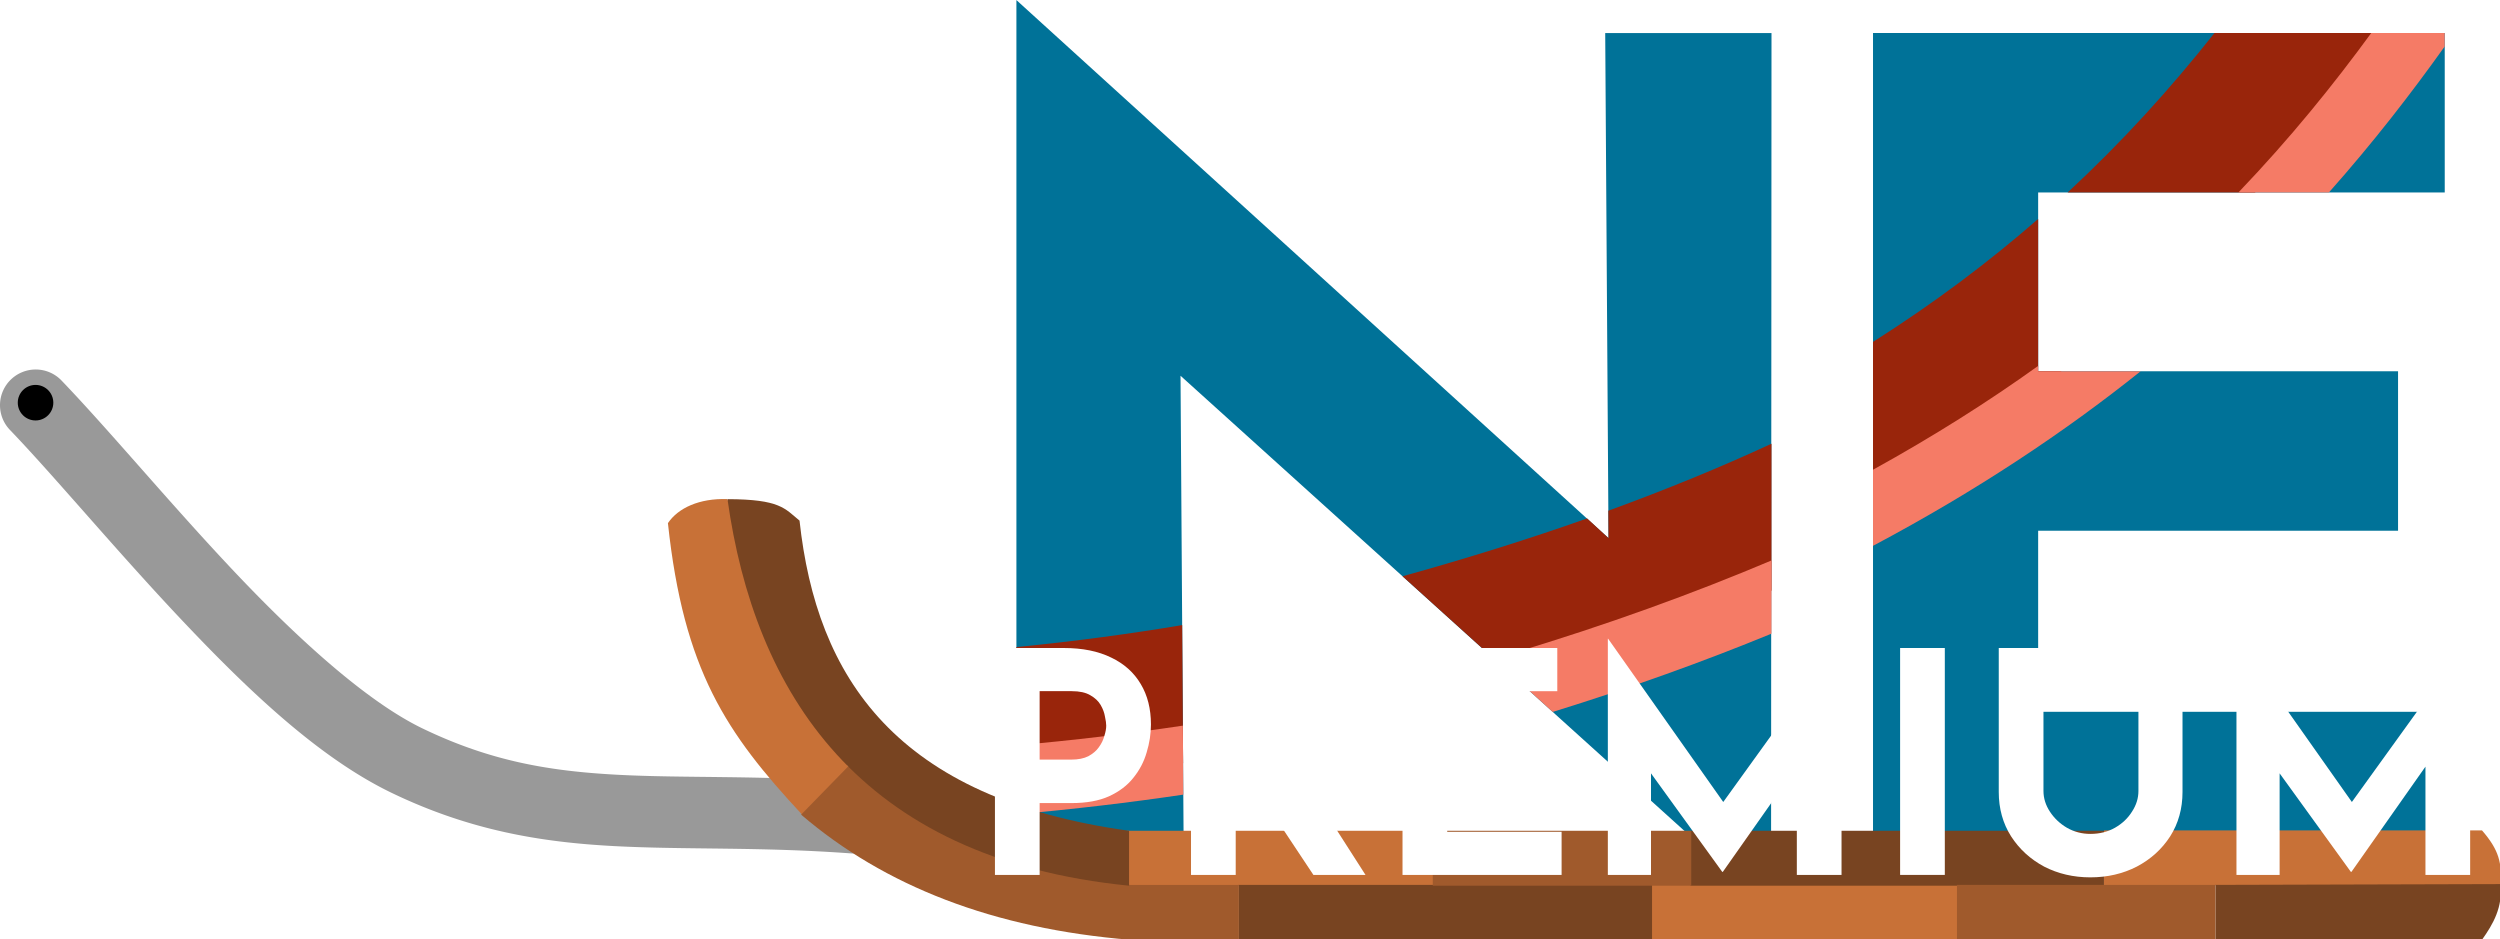 <?xml version="1.0" encoding="UTF-8" standalone="no"?>
<!-- Created with Inkscape (http://www.inkscape.org/) -->

<svg
   width="184.262mm"
   height="69.241mm"
   viewBox="0 0 184.262 69.241"
   version="1.1"
   id="svg5"
   inkscape:version="1.2 (dc2aedaf03, 2022-05-15)"
   sodipodi:docname="transition-sled-dark.svg"
   xmlns:inkscape="http://www.inkscape.org/namespaces/inkscape"
   xmlns:sodipodi="http://sodipodi.sourceforge.net/DTD/sodipodi-0.dtd"
   xmlns="http://www.w3.org/2000/svg"
   xmlns:svg="http://www.w3.org/2000/svg">
  <sodipodi:namedview
     id="namedview7"
     pagecolor="#ffffff"
     bordercolor="#666666"
     borderopacity="1.0"
     inkscape:showpageshadow="2"
     inkscape:pageopacity="0.0"
     inkscape:pagecheckerboard="0"
     inkscape:deskcolor="#d1d1d1"
     inkscape:document-units="mm"
     showgrid="true"
     inkscape:zoom="1"
     inkscape:cx="428.5"
     inkscape:cy="-77.5"
     inkscape:window-width="1920"
     inkscape:window-height="991"
     inkscape:window-x="2391"
     inkscape:window-y="-9"
     inkscape:window-maximized="1"
     inkscape:current-layer="layer1" />
  <defs
     id="defs2">
    <filter
       style="color-interpolation-filters:sRGB"
       inkscape:label="Drop Shadow"
       id="filter3400"
       x="0"
       y="0"
       width="1.01"
       height="1.061">
      <feFlood
         flood-opacity="1"
         flood-color="rgb(0,0,0)"
         result="flood"
         id="feFlood3390" />
      <feComposite
         in="flood"
         in2="SourceGraphic"
         operator="in"
         result="composite1"
         id="feComposite3392" />
      <feGaussianBlur
         in="composite1"
         stdDeviation="0"
         result="blur"
         id="feGaussianBlur3394" />
      <feOffset
         dx="1"
         dy="1"
         result="offset"
         id="feOffset3396" />
      <feComposite
         in="SourceGraphic"
         in2="offset"
         operator="over"
         result="composite2"
         id="feComposite3398" />
    </filter>
  </defs>
  <g
     inkscape:label="Layer 1"
     inkscape:groupmode="layer"
     id="layer1"
     transform="translate(-334.681,-105.615)">
    <g
       id="g20412-6"
       transform="translate(317.996,-92.515)">
      <path
         id="path13649-6-4"
         style="font-weight:bold;font-size:83.942px;line-height:1.25;font-family:'Josefin Sans';-inkscape-font-specification:'Josefin Sans, Bold';fill:#003c4a;fill-opacity:1;stroke-width:2.099"
         d="m 132.535,240.604 -0.29,-0.486 0.006,0.787 z" />
      <path
         style="font-weight:bold;font-size:83.942px;line-height:1.25;font-family:'Josefin Sans';-inkscape-font-specification:'Josefin Sans, Bold';fill:#007298;fill-opacity:1;stroke-width:2.099"
         d="m 91.599,198.13 v 64.216 h 12.339 l -0.243,-36.521 43.222,39.039 0.303,0.327 0.033,-64.626 h -12.256 l 0.243,37.228 -43.646,-39.662 z"
         id="path905-7-8-7" />
      <path
         style="font-weight:bold;font-size:83.942px;line-height:1.25;font-family:'Josefin Sans';-inkscape-font-specification:'Josefin Sans, Bold';fill:#99250b;fill-opacity:1;stroke-width:2.099"
         d="m 103.818,244.202 c -3.761,0.631 -7.856,1.193 -12.218,1.619 v 10.145 c 4.354,-0.415 8.47,-0.962 12.286,-1.585 z"
         id="path20375-7" />
      <path
         style="font-weight:bold;font-size:83.942px;line-height:1.25;font-family:'Josefin Sans';-inkscape-font-specification:'Josefin Sans, Bold';fill:#99250b;fill-opacity:1;stroke-width:2.099"
         d="m 147.253,230.833 c -3.722,1.725 -7.728,3.37 -12.026,4.938 l 0.013,2.021 -1.579,-1.452 c -4.23,1.498 -8.762,2.919 -13.603,4.264 l 8.706,7.865 c 6.715,-2.081 12.852,-4.357 18.488,-6.807 z"
         id="path20371-0" />
      <path
         style="font-weight:bold;font-size:83.942px;line-height:1.25;font-family:'Josefin Sans';-inkscape-font-specification:'Josefin Sans, Bold';fill:#f57b66;fill-opacity:1;stroke-width:2.099"
         d="m 103.867,251.613 c -3.958,0.593 -8.065,1.08 -12.268,1.454 v 5.08 c 4.211,-0.372 8.323,-0.859 12.302,-1.449 z"
         id="path20385-9" />
      <path
         style="font-weight:bold;font-size:83.942px;line-height:1.25;font-family:'Josefin Sans';-inkscape-font-specification:'Josefin Sans, Bold';fill:#f57b66;fill-opacity:1;stroke-width:2.099"
         d="m 147.253,239.437 c -5.761,2.436 -12.094,4.738 -19.12,6.853 -0.44,0.132 -0.898,0.26 -1.347,0.391 l 4.341,3.922 c 5.803,-1.796 11.163,-3.729 16.125,-5.769 z"
         id="path20381-6" />
    </g>
    <g
       id="g20419-7"
       transform="translate(311.646,-92.515)">
      <path
         style="font-weight:bold;font-size:83.942px;line-height:1.25;font-family:'Josefin Sans';-inkscape-font-specification:'Josefin Sans, Bold';fill:#007298;fill-opacity:1;stroke-width:2.099"
         d="m 161.085,200.564 v 61.782 h 43.314 V 250.594 H 173.257 V 237.247 h 26.526 v -11.752 h -26.526 v -13.179 h 29.967 v -11.752 z"
         id="path20365-7" />
      <path
         style="font-weight:bold;font-size:83.942px;line-height:1.25;font-family:'Josefin Sans';-inkscape-font-specification:'Josefin Sans, Bold';fill:#99250b;fill-opacity:1;stroke-width:2.099"
         d="m 173.257,214.268 c -3.644,3.176 -7.661,6.201 -12.172,9.061 v 11.437 c 5.106,-2.919 9.707,-6.019 13.903,-9.271 h -1.731 z"
         id="path20369-3" />
      <path
         style="font-weight:bold;font-size:83.942px;line-height:1.25;font-family:'Josefin Sans';-inkscape-font-specification:'Josefin Sans, Bold';fill:#99250b;fill-opacity:1;stroke-width:2.099"
         d="m 186.252,200.564 c -3.252,4.109 -6.805,8.03 -10.824,11.752 h 13.816 c 3.446,-3.788 6.556,-7.715 9.439,-11.752 z"
         id="path905-7-04-2-4" />
      <path
         style="font-weight:bold;font-size:83.942px;line-height:1.25;font-family:'Josefin Sans';-inkscape-font-specification:'Josefin Sans, Bold';fill:#f57b66;fill-opacity:1;stroke-width:2.099"
         d="m 173.257,225.098 c -3.642,2.615 -7.685,5.177 -12.172,7.654 v 5.609 c 7.688,-4.082 14.175,-8.428 19.724,-12.867 h -7.552 z"
         id="path20379-0" />
      <path
         style="font-weight:bold;font-size:83.942px;line-height:1.25;font-family:'Josefin Sans';-inkscape-font-specification:'Josefin Sans, Bold';fill:#f57b66;fill-opacity:1;stroke-width:2.099"
         d="m 197.807,200.564 c -2.794,3.824 -5.988,7.78 -9.792,11.752 h 6.671 c 3.265,-3.677 6.066,-7.298 8.537,-10.765 v -0.988 z"
         id="path905-7-7-7-0" />
    </g>
    <path
       style="color:#000000;fill:#999999;stroke-linecap:round;-inkscape-stroke:none"
       d="m 335.49,133.582 a 2.632,2.632 0 0 0 -0.076,3.721 c 3.296,3.432 7.818,8.882 12.709,14.059 4.891,5.176 10.095,10.126 15.438,12.697 5.735,2.76 10.976,3.627 16.326,3.914 5.35,0.287 10.833,0.045 17.588,0.547 a 2.632,2.632 0 0 0 2.82,-2.432 2.632,2.632 0 0 0 -2.432,-2.82 c -7.084,-0.526 -12.709,-0.284 -17.695,-0.551 -4.986,-0.267 -9.309,-0.989 -14.324,-3.402 -4.091,-1.969 -9.159,-6.559 -13.893,-11.568 -4.733,-5.01 -9.191,-10.394 -12.74,-14.09 a 2.632,2.632 0 0 0 -3.721,-0.074 z"
       id="path3571" />
    <g
       id="g3216"
       inkscape:label="Sled"
       transform="matrix(0.9,0,0,0.9,49.817,-26.778)">
      <path
         id="rect2983"
         style="fill:#c87137;stroke-width:0.521;stroke-linecap:round;stroke-miterlimit:18.1;stroke-dashoffset:5.074;paint-order:markers fill stroke"
         d="m 408.781,215.139 h 25.135 v 4.498 h -25.135 z" />
      <path
         id="rect2983-3"
         style="fill:#c87137;stroke-width:0.474;stroke-linecap:round;stroke-miterlimit:18.1;stroke-dashoffset:5.074;paint-order:markers fill stroke"
         d="m 376.073,187.977 9.954,22.003 -3.833,3.828 c -6.208,-6.67 -9.691,-11.82 -10.98,-23.863 0.841,-1.247 2.584,-2.045 4.859,-1.968 z"
         sodipodi:nodetypes="ccccc" />
      <path
         id="rect2983-2"
         style="fill:#c87137;stroke-width:0.521;stroke-linecap:round;stroke-miterlimit:18.1;stroke-dashoffset:5.074;paint-order:markers fill stroke"
         d="m 451.677,219.571 h 25.135 v 4.498 h -25.135 z" />
      <path
         id="rect2983-2-6"
         style="fill:#c87137;stroke-width:0.578;stroke-linecap:round;stroke-miterlimit:18.1;stroke-dashoffset:5.074;paint-order:markers fill stroke"
         d="m 488.818,215.106 h 30.956 c 1.413,1.624 1.648,2.688 1.521,4.498 h -32.478 z"
         sodipodi:nodetypes="ccccc" />
      <path
         id="rect2983-0"
         style="fill:#784421;stroke-width:0.605;stroke-linecap:round;stroke-miterlimit:18.1;stroke-dashoffset:5.074;paint-order:markers fill stroke"
         d="m 417.942,219.571 h 33.867 v 4.498 h -33.867 z" />
      <path
         id="rect2983-0-83"
         style="fill:#784421;stroke-width:0.486;stroke-linecap:round;stroke-miterlimit:18.1;stroke-dashoffset:5.074;paint-order:markers fill stroke"
         d="m 497.946,219.571 23.349,-0.066 c 0.188,1.908 -0.603,3.27 -1.521,4.564 h -21.828 z"
         sodipodi:nodetypes="ccccc" />
      <path
         id="rect2983-0-8"
         style="fill:#784421;stroke-width:0.605;stroke-linecap:round;stroke-miterlimit:18.1;stroke-dashoffset:5.074;paint-order:markers fill stroke"
         d="m 454.951,215.139 h 33.867 v 4.498 h -33.867 z" />
      <path
         id="rect2983-0-6"
         style="fill:#a05a2c;stroke-width:0.478;stroke-linecap:round;stroke-miterlimit:18.1;stroke-dashoffset:5.074;paint-order:markers fill stroke"
         d="m 433.851,215.139 h 21.167 v 4.498 h -21.167 z" />
      <path
         id="rect2983-0-6-6"
         style="fill:#a05a2c;stroke-width:0.478;stroke-linecap:round;stroke-miterlimit:18.1;stroke-dashoffset:5.074;paint-order:markers fill stroke"
         d="m 476.779,219.571 h 21.167 v 4.498 h -21.167 z" />
      <path
         id="rect2983-0-6-8"
         style="fill:#a05a2c;stroke-width:0.478;stroke-linecap:round;stroke-miterlimit:18.1;stroke-dashoffset:5.074;paint-order:markers fill stroke"
         d="m 386.199,209.641 c 6.591,4.269 12.626,8.945 22.846,9.931 h 8.93 v 4.498 h -8.864 c -11.233,-0.911 -20.164,-4.402 -26.988,-10.253 z"
         sodipodi:nodetypes="ccccccc" />
      <path
         id="rect2983-0-62"
         style="fill:#784421;stroke-width:0.595;stroke-linecap:round;stroke-miterlimit:18.1;stroke-dashoffset:5.074;paint-order:markers fill stroke"
         d="m 381.992,189.739 c 1.395,12.832 7.855,22.754 26.987,25.4 v 4.498 c -22.221,-2.202 -30.684,-15.932 -32.887,-31.656 4.321,0.01 4.694,0.77 5.9,1.758 z"
         sodipodi:nodetypes="ccccc" />
    </g>
    <g
       aria-label="PREMIUM"
       transform="matrix(1.067,0,0,1.067,-30.285,-10.466)"
       id="text190-6-5"
       style="font-weight:bold;font-size:21.296px;font-family:'Josefin Sans';-inkscape-font-specification:'Josefin Sans, Bold';fill:#ffffff;stroke-width:0.532;filter:url(#filter3400)">
      <path
         d="m 414.525,152.554 q 1.938,0 3.28,0.66 1.342,0.639 2.044,1.831 0.703,1.171 0.703,2.79 0,0.958 -0.298,1.938 -0.277,0.958 -0.916,1.746 -0.618,0.788 -1.682,1.278 -1.044,0.469 -2.577,0.469 h -2.215 v 4.962 h -3.088 v -15.674 z m 0.532,7.709 q 0.703,0 1.171,-0.234 0.469,-0.256 0.724,-0.618 0.277,-0.383 0.383,-0.788 0.128,-0.405 0.128,-0.703 0,-0.234 -0.085,-0.618 -0.064,-0.405 -0.298,-0.809 -0.234,-0.405 -0.724,-0.681 -0.469,-0.277 -1.278,-0.277 h -2.215 v 4.728 z"
         id="path322" />
      <path
         d="m 428.069,152.554 q 1.469,0 2.619,0.383 1.15,0.362 1.917,1.065 0.788,0.681 1.193,1.661 0.405,0.958 0.405,2.172 0,0.958 -0.298,1.917 -0.277,0.958 -0.937,1.746 -0.639,0.788 -1.704,1.278 -1.065,0.469 -2.641,0.469 h -2.215 v 4.983 h -3.088 v -15.674 z m 0.532,7.709 q 0.703,0 1.171,-0.234 0.469,-0.234 0.724,-0.596 0.277,-0.362 0.383,-0.745 0.128,-0.405 0.128,-0.745 0,-0.256 -0.085,-0.639 -0.064,-0.405 -0.298,-0.809 -0.234,-0.405 -0.724,-0.681 -0.469,-0.277 -1.278,-0.277 h -2.215 v 4.728 z m 2.896,1.917 3.876,6.048 h -3.599 l -3.961,-5.963 z"
         id="path324" />
      <path
         d="m 437.93,152.554 h 10.691 v 2.982 h -7.603 v 3.344 h 6.73 v 2.982 h -6.73 v 3.386 h 7.901 v 2.981 h -10.989 z"
         id="path326" />
      <path
         d="m 452.113,168.228 v -16.313 h 0.021 l 8.71,12.352 -1.32,-0.298 8.689,-12.054 h 0.043 v 16.313 h -3.088 v -9.349 l 0.192,1.597 -5.303,7.539 h -0.043 l -5.452,-7.539 0.532,-1.469 v 9.221 z"
         id="path328" />
      <path
         d="m 472.302,152.554 h 3.088 v 15.674 h -3.088 z"
         id="path330" />
      <path
         d="m 482.205,162.435 q 0,0.745 0.447,1.427 0.447,0.681 1.171,1.107 0.745,0.426 1.619,0.426 0.958,0 1.704,-0.426 0.745,-0.426 1.171,-1.107 0.447,-0.681 0.447,-1.427 v -9.882 h 3.045 v 9.945 q 0,1.725 -0.852,3.067 -0.852,1.32 -2.3,2.087 -1.448,0.745 -3.216,0.745 v 0 q -1.746,0 -3.194,-0.745 -1.427,-0.767 -2.279,-2.087 -0.852,-1.342 -0.852,-3.067 v -9.945 h 3.088 z"
         id="path332" />
      <path
         d="m 495.536,168.228 v -16.313 h 0.021 l 8.71,12.352 -1.32,-0.298 8.689,-12.054 h 0.043 v 16.313 h -3.088 v -9.349 l 0.192,1.597 -5.303,7.539 h -0.043 l -5.452,-7.539 0.532,-1.469 v 9.221 z"
         id="path334" />
    </g>
    <circle
       style="fill:#000000;fill-opacity:1;stroke:none;stroke-width:1.755;stroke-linecap:round;stroke-miterlimit:18.1;stroke-dasharray:none;stroke-dashoffset:5.074;stroke-opacity:1;paint-order:markers fill stroke"
       id="path4389"
       cx="337.301"
       cy="135.295"
       r="1.31" />
  </g>
</svg>
